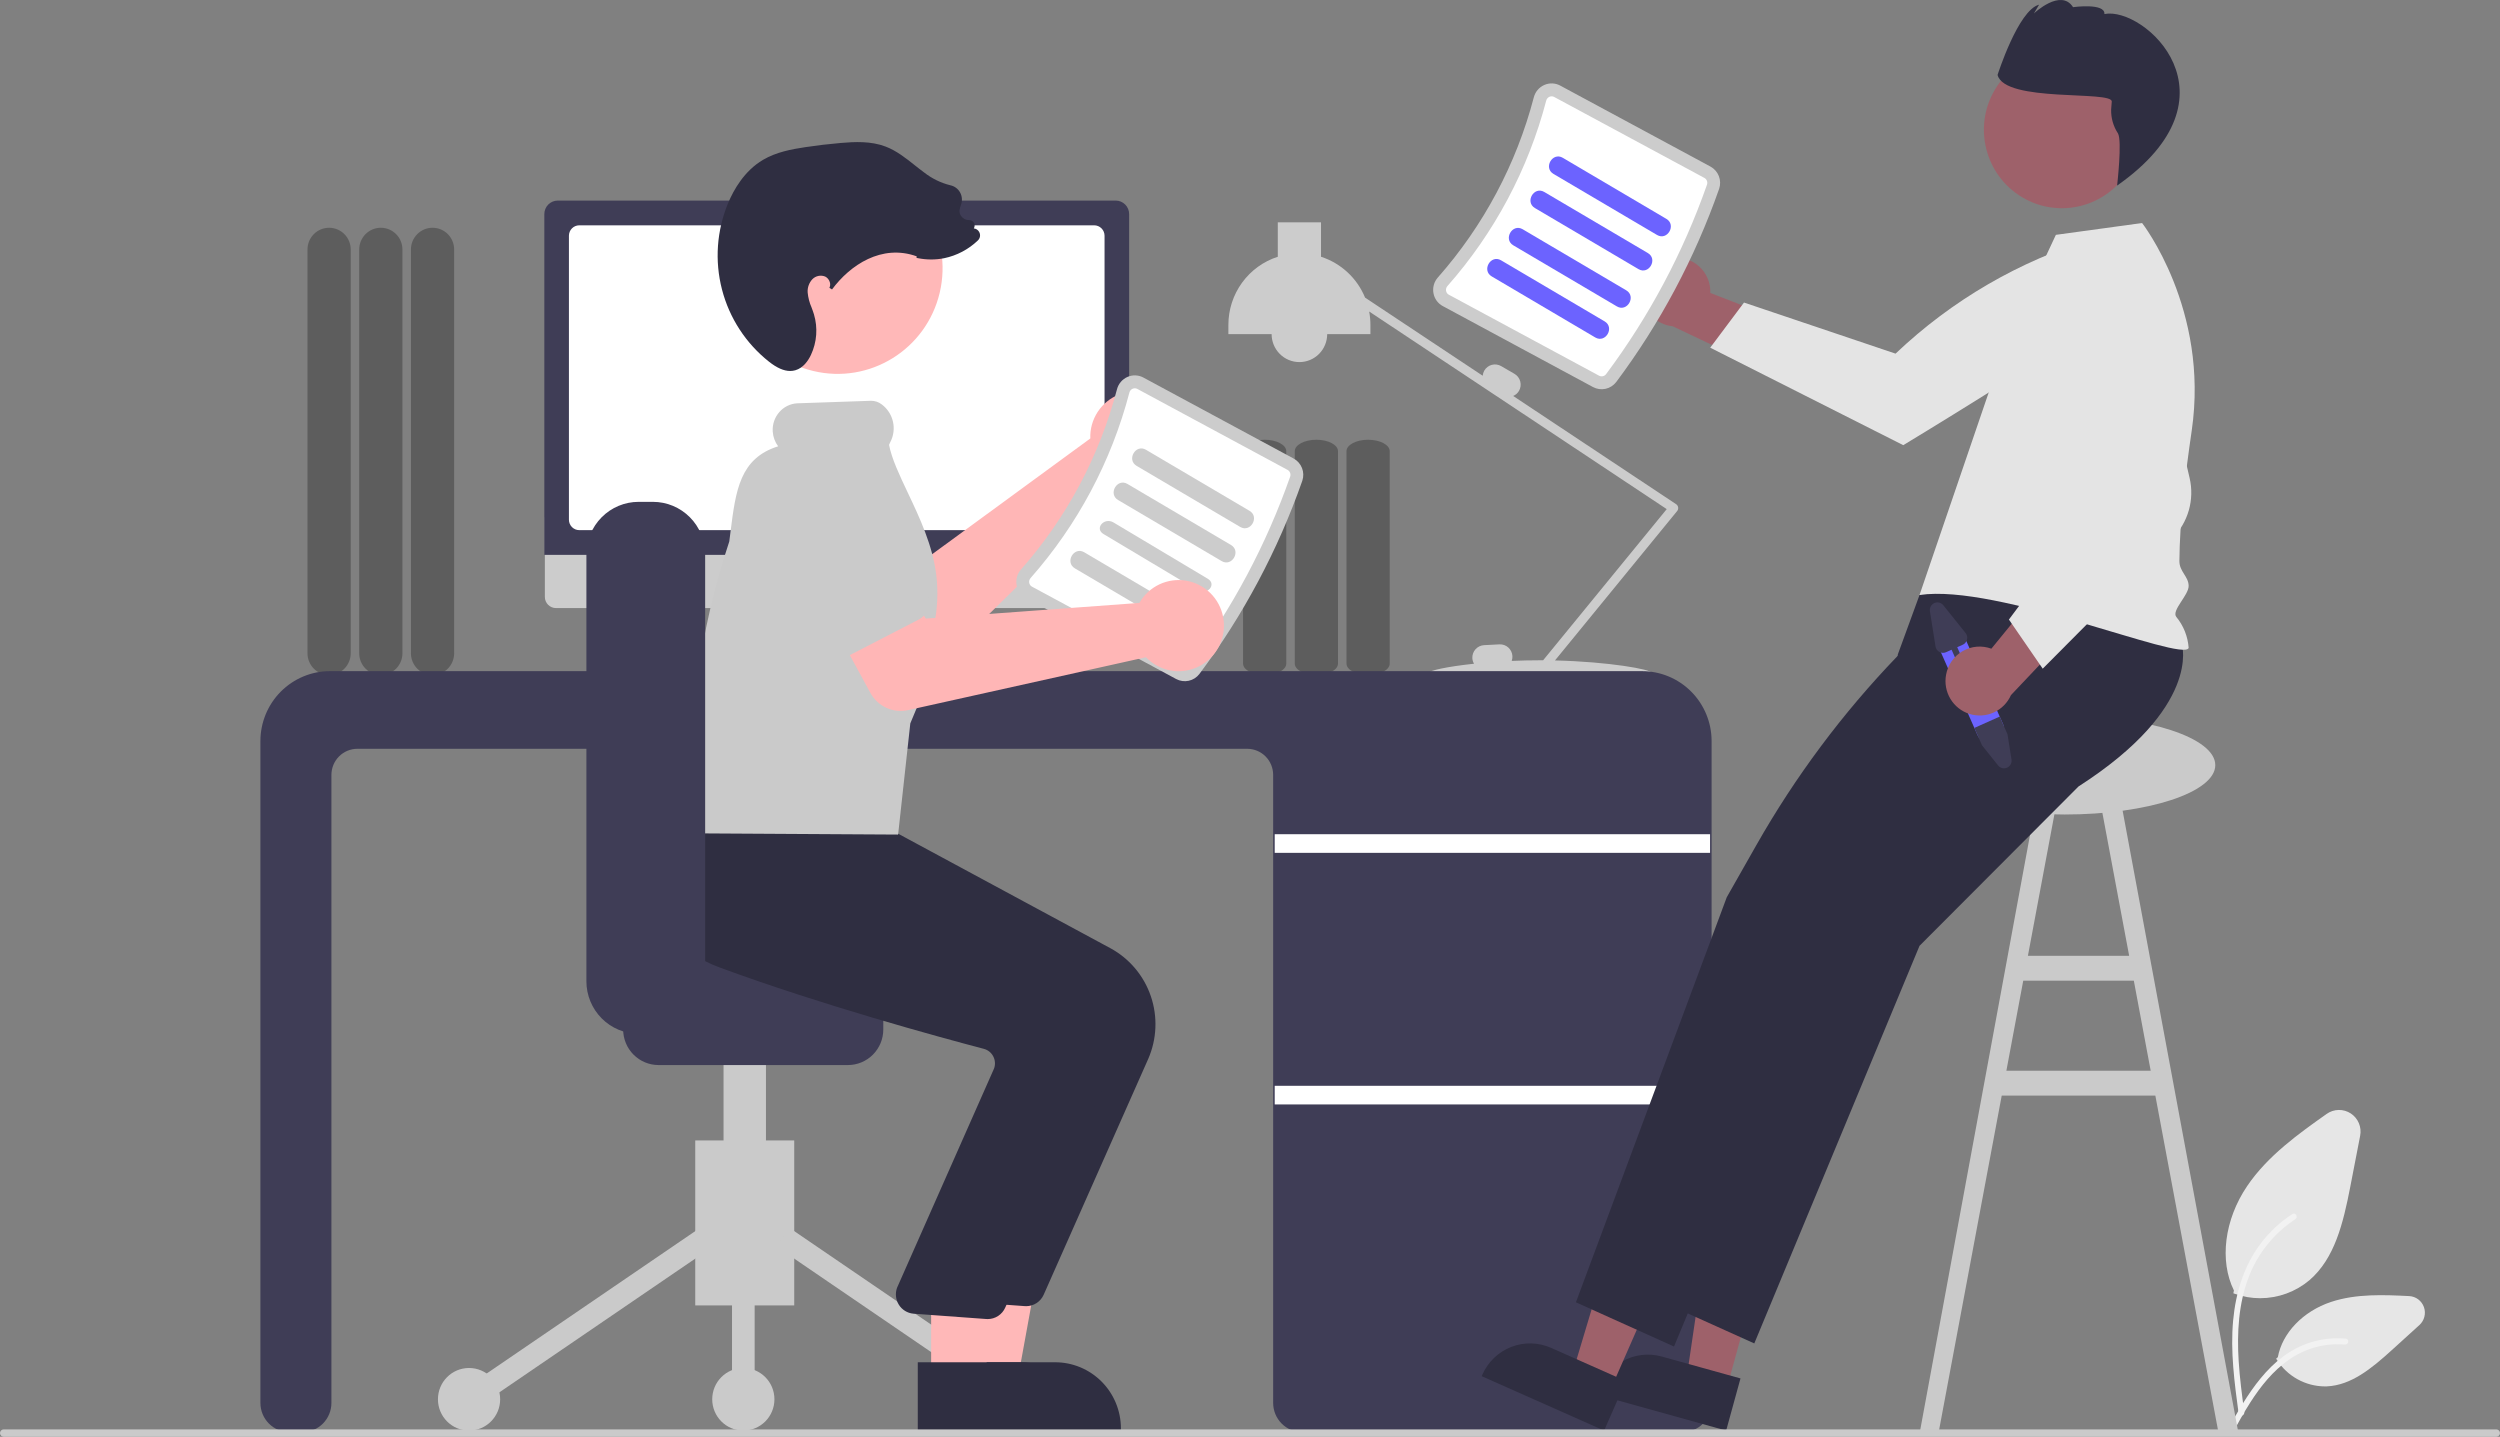 <svg width="696" height="400" viewBox="0 0 696 400" fill="none" xmlns="http://www.w3.org/2000/svg">
<rect x="0" y="0" width="696" height="400" fill="#808080" stroke="none"/>
<g clip-path="url(#clip0_13_11)">
<path d="M114.403 181.874V69.461C114.403 67.855 115.037 66.316 116.165 65.181C117.294 64.046 118.824 63.408 120.42 63.408C122.016 63.408 123.546 64.046 124.675 65.181C125.803 66.316 126.437 67.855 126.437 69.461V181.874C126.437 183.48 125.803 185.019 124.675 186.155C123.546 187.29 122.016 187.927 120.42 187.927C118.824 187.927 117.294 187.29 116.165 186.155C115.037 185.019 114.403 183.48 114.403 181.874Z" fill="#5D5D5D"/>
<path d="M100.004 181.874V69.461C100.004 67.855 100.638 66.316 101.767 65.181C102.895 64.046 104.426 63.408 106.022 63.408C107.617 63.408 109.148 64.046 110.276 65.181C111.405 66.316 112.039 67.855 112.039 69.461V181.874C112.039 183.48 111.405 185.019 110.276 186.155C109.148 187.29 107.617 187.927 106.022 187.927C104.426 187.927 102.895 187.29 101.767 186.155C100.638 185.019 100.004 183.48 100.004 181.874V181.874Z" fill="#5D5D5D"/>
<path d="M85.606 181.874V69.461C85.606 67.855 86.24 66.316 87.368 65.181C88.497 64.046 90.027 63.408 91.623 63.408C93.219 63.408 94.749 64.046 95.878 65.181C97.006 66.316 97.64 67.855 97.64 69.461V181.874C97.64 183.48 97.006 185.019 95.878 186.155C94.749 187.29 93.219 187.927 91.623 187.927C90.027 187.927 88.497 187.29 87.368 186.155C86.24 185.019 85.606 183.48 85.606 181.874Z" fill="#5D5D5D"/>
<path d="M629.223 361.421C626.8 361.423 624.395 361.003 622.114 360.18L621.762 360.053L621.924 359.27C617.839 350.968 619.267 339.595 625.58 330.243C631.319 321.742 640.046 315.562 647.746 310.109C648.723 309.417 649.883 309.035 651.078 309.012C652.272 308.989 653.446 309.326 654.449 309.98C655.452 310.634 656.237 311.574 656.704 312.68C657.171 313.786 657.299 315.008 657.07 316.187L654.317 330.398C652.33 340.65 649.966 350.352 642.956 356.403C639.105 359.644 634.244 361.42 629.223 361.421Z" fill="#E6E6E6"/>
<path d="M647.255 385.977C644.588 385.962 641.967 385.276 639.631 383.982C637.294 382.689 635.316 380.829 633.876 378.571L633.676 378.258L634.152 377.836C635.384 371.075 641.178 365.052 648.957 362.461C656.028 360.107 663.833 360.492 670.715 360.83C671.624 360.875 672.5 361.19 673.231 361.736C673.963 362.281 674.516 363.033 674.822 363.896C675.128 364.759 675.173 365.693 674.95 366.581C674.727 367.47 674.248 368.271 673.572 368.885L665.828 375.916C660.202 381.024 654.59 385.636 647.82 385.966C647.632 385.974 647.443 385.978 647.255 385.977Z" fill="#E6E6E6"/>
<path d="M623.224 393.493C622.081 384.928 620.905 376.253 621.707 367.596C622.419 359.907 624.7 352.398 629.344 346.24C631.797 342.989 634.797 340.194 638.207 337.981C639.093 337.406 639.909 338.85 639.027 339.423C633.115 343.283 628.568 348.925 626.036 355.542C623.208 362.939 622.754 371.003 623.241 378.861C623.536 383.613 624.161 388.334 624.79 393.049C624.841 393.261 624.811 393.484 624.706 393.674C624.601 393.864 624.428 394.008 624.223 394.077C624.119 394.104 624.011 394.111 623.905 394.097C623.799 394.083 623.696 394.048 623.603 393.994C623.51 393.939 623.429 393.867 623.364 393.782C623.299 393.696 623.252 393.598 623.224 393.493V393.493Z" fill="#F2F2F2"/>
<path d="M619.993 398.417C625.496 388.402 631.88 377.272 643.287 373.715C646.454 372.73 649.783 372.376 653.085 372.675C654.125 372.767 653.865 374.416 652.827 374.324C647.28 373.855 641.747 375.361 637.191 378.578C632.782 381.664 629.35 385.954 626.444 390.504C624.665 393.291 623.071 396.196 621.476 399.097C620.967 400.024 619.477 399.355 619.993 398.417H619.993Z" fill="#F2F2F2"/>
<path d="M617.516 398.271L623.073 398.399L589.566 218.331L584.009 219.384L592.758 266.096H564.569L573.319 219.384L567.762 218.331L534.534 398.399L539.811 398.271L557.28 305.009H600.047L617.516 398.271ZM558.576 298.091L563.273 273.014H594.054L598.751 298.091H558.576Z" fill="#CACACA"/>
<path d="M374.863 184.743V125.608C374.863 123.853 377.562 122.424 380.88 122.424C384.198 122.424 386.897 123.853 386.897 125.608V184.743C386.897 186.498 384.198 187.927 380.88 187.927C377.562 187.927 374.863 186.498 374.863 184.743Z" fill="#5D5D5D"/>
<path d="M360.464 184.743V125.608C360.464 123.853 363.163 122.424 366.481 122.424C369.799 122.424 372.499 123.853 372.499 125.608V184.743C372.499 186.498 369.799 187.927 366.481 187.927C363.163 187.927 360.464 186.498 360.464 184.743Z" fill="#5D5D5D"/>
<path d="M346.066 184.743V125.608C346.066 123.853 348.765 122.424 352.083 122.424C355.401 122.424 358.1 123.853 358.1 125.608V184.743C358.1 186.498 355.401 187.927 352.083 187.927C348.765 187.927 346.066 186.498 346.066 184.743Z" fill="#5D5D5D"/>
<path d="M467.196 141.255C467.169 141.076 467.105 140.904 467.008 140.75C466.911 140.597 466.783 140.466 466.632 140.366L421.268 110.24C421.952 109.953 422.524 109.449 422.896 108.806H422.897C423.35 108.01 423.472 107.067 423.236 106.182C423 105.297 422.426 104.541 421.638 104.081L417.916 101.919C417.125 101.463 416.188 101.34 415.308 101.577C414.428 101.815 413.677 102.392 413.219 103.185C412.972 103.62 412.823 104.105 412.783 104.605L380.038 82.859C378.938 80.18 377.271 77.774 375.152 75.809C373.034 73.845 370.515 72.368 367.771 71.483V61.895H355.736V71.483C351.744 72.767 348.26 75.294 345.788 78.7C343.316 82.106 341.983 86.213 341.983 90.43V93.024H354.017C354.017 95.088 354.832 97.068 356.283 98.528C357.734 99.987 359.702 100.807 361.754 100.807C363.806 100.807 365.773 99.987 367.224 98.528C368.675 97.068 369.49 95.088 369.49 93.024H381.525V90.43C381.523 89.187 381.407 87.946 381.177 86.724L464.016 141.738L429.605 183.824C429.338 183.822 429.072 183.82 428.803 183.82C426.057 183.82 423.397 183.885 420.862 183.998C421.015 183.57 421.082 183.117 421.059 182.663C421.009 181.748 420.601 180.89 419.924 180.276C419.247 179.663 418.356 179.344 417.446 179.389L413.154 179.614C412.244 179.664 411.391 180.074 410.781 180.755C410.172 181.436 409.854 182.332 409.899 183.248C409.931 183.789 410.091 184.314 410.365 184.78C402.775 185.591 397.857 186.71 397.857 187.279C397.857 188.211 411.063 187.324 427.593 187.281C427.668 187.497 427.8 187.689 427.974 187.837C428.148 187.986 428.358 188.085 428.582 188.124C428.807 188.164 429.038 188.143 429.251 188.063C429.465 187.983 429.654 187.848 429.798 187.67L430.117 187.281C446.598 187.327 459.749 188.209 459.749 187.279C459.749 186.402 448.056 184.219 432.906 183.869L466.917 142.273C467.032 142.132 467.116 141.969 467.164 141.794C467.212 141.618 467.223 141.435 467.196 141.255Z" fill="#CCCCCC"/>
<path d="M468.437 398.703H362.52C360.38 398.701 358.328 397.844 356.814 396.321C355.301 394.799 354.449 392.734 354.447 390.581V215.721C354.445 213.797 353.684 211.953 352.332 210.592C350.979 209.232 349.146 208.467 347.233 208.465H99.482C97.569 208.467 95.736 209.232 94.383 210.592C93.031 211.953 92.27 213.797 92.268 215.721V390.581C92.266 392.734 91.414 394.799 89.901 396.321C88.387 397.844 86.335 398.701 84.195 398.703H80.571C78.43 398.701 76.378 397.844 74.864 396.321C73.351 394.799 72.499 392.734 72.497 390.581V206.303C72.503 201.145 74.542 196.199 78.168 192.552C81.794 188.904 86.71 186.853 91.838 186.847H457.17C462.298 186.853 467.214 188.904 470.84 192.552C474.465 196.199 476.505 201.145 476.511 206.303V390.581C476.508 392.734 475.657 394.799 474.143 396.321C472.63 397.844 470.578 398.701 468.437 398.703V398.703Z" fill="#3F3D56"/>
<path d="M476.081 232.244H354.877V237.433H476.081V232.244Z" fill="white"/>
<path d="M476.081 302.287H354.877V307.475H476.081V302.287Z" fill="white"/>
<path d="M254.547 185.993L251.063 184.517L248.674 166.95H216.851L214.261 184.445L211.144 186.013C210.995 186.088 210.876 186.211 210.805 186.363C210.734 186.515 210.717 186.687 210.755 186.85C210.793 187.013 210.885 187.158 211.016 187.263C211.147 187.367 211.309 187.423 211.475 187.423H254.26C254.431 187.423 254.596 187.364 254.729 187.255C254.861 187.146 254.952 186.995 254.985 186.826C255.019 186.658 254.994 186.483 254.914 186.331C254.834 186.179 254.704 186.059 254.547 185.993V185.993Z" fill="#E6E6E6"/>
<path d="M311.098 169.288H154.776C153.956 169.286 153.17 168.957 152.591 168.373C152.011 167.789 151.686 166.997 151.686 166.172V143.997H314.188V166.172C314.188 166.997 313.863 167.789 313.284 168.373C312.704 168.957 311.918 169.286 311.098 169.288V169.288Z" fill="#CCCCCC"/>
<path d="M314.352 154.478H151.543V59.597C151.544 58.601 151.938 57.647 152.638 56.943C153.338 56.239 154.287 55.843 155.277 55.841H310.618C311.608 55.843 312.557 56.239 313.257 56.943C313.957 57.647 314.351 58.601 314.352 59.597V154.478Z" fill="#3F3D56"/>
<path d="M304.628 147.591H161.267C160.504 147.591 159.773 147.285 159.233 146.742C158.693 146.2 158.39 145.464 158.389 144.696V65.623C158.39 64.856 158.693 64.12 159.233 63.577C159.773 63.034 160.504 62.729 161.267 62.728H304.628C305.391 62.729 306.122 63.034 306.662 63.577C307.202 64.12 307.505 64.856 307.506 65.623V144.696C307.505 145.464 307.202 146.2 306.662 146.742C306.122 147.285 305.391 147.591 304.628 147.591V147.591Z" fill="white"/>
<path d="M465.337 71.805C466.709 71.606 468.107 71.713 469.433 72.116C470.759 72.52 471.981 73.211 473.013 74.141C474.045 75.071 474.862 76.217 475.406 77.499C475.949 78.781 476.207 80.167 476.161 81.56L507.593 93.731L493.352 103.966L465.687 90.839C463.366 90.606 461.211 89.524 459.63 87.799C458.048 86.074 457.151 83.825 457.108 81.479C457.065 79.132 457.879 76.852 459.395 75.069C460.912 73.286 463.026 72.125 465.337 71.805V71.805Z" fill="#9E616A"/>
<path d="M584.683 65.831L590 75.556C588.715 81.724 585.394 87.274 580.577 91.303C572.435 98.21 529.867 123.935 529.867 123.935L476.127 96.795L485.528 84.228L527.719 98.452C543.37 83.585 562.257 72.601 582.875 66.376L584.683 65.831Z" fill="#E4E4E4"/>
<path d="M574.795 226.759C597.958 226.759 616.736 220.604 616.736 213.012C616.736 205.419 597.958 199.264 574.795 199.264C551.632 199.264 532.855 205.419 532.855 213.012C532.855 220.604 551.632 226.759 574.795 226.759Z" fill="#CACACA"/>
<path d="M480.705 386.621L469.568 383.524L476.142 338.837L492.58 343.409L480.705 386.621Z" fill="#9E616A"/>
<path d="M480.561 398.271L444.651 388.285L444.776 387.828C445.801 384.099 448.256 380.932 451.602 379.024C454.948 377.116 458.91 376.623 462.617 377.654L462.618 377.654L484.551 383.753L480.561 398.271Z" fill="#2F2E41"/>
<path d="M448.415 386.766L437.844 382.07L450.817 338.824L466.418 345.753L448.415 386.766Z" fill="#9E616A"/>
<path d="M446.586 398.271L412.504 383.131L412.694 382.698C414.248 379.158 417.136 376.385 420.722 374.987C424.308 373.59 428.299 373.683 431.818 375.245L431.818 375.245L452.635 384.492L446.586 398.271Z" fill="#2F2E41"/>
<path d="M607.436 179.401C607.436 179.401 613.038 196.862 578.664 218.945L534.393 263.321L488.394 374.01L461.084 361.694L466.441 347.312L470.035 337.661L471.873 332.724L473.844 327.431L503.081 248.926L527.64 205.67L528.352 182.199L534.393 165.653L578.219 150.01L607.436 179.401Z" fill="#2F2E41"/>
<path d="M585.086 180.266C585.086 180.266 590.688 197.727 556.314 219.809L512.043 264.186L466.044 374.875L438.735 362.559L444.091 348.177L447.685 338.526L449.524 333.589L451.495 328.296L480.731 249.791L488.954 235.308C499.802 216.201 512.984 198.534 528.192 182.72L536.253 174.337L537.113 161.366L555.869 150.875L585.086 180.266Z" fill="#2F2E41"/>
<path d="M558.603 94.783L572.357 65.382L596.358 62.089C596.358 62.089 615.1 86.108 610.179 119.86C608.334 132.517 606.83 145.117 606.741 156.178C606.717 159.121 609.276 160.435 609.32 163.096C609.362 165.709 604.469 169.967 605.881 171.743C607.901 174.191 609.104 177.216 609.32 180.39C607.616 184.468 556.062 162.375 534.393 165.653L558.603 94.783Z" fill="#E4E4E4"/>
<path d="M592.693 47.288C598.82 36.92 595.431 23.52 585.125 17.357C574.819 11.194 561.498 14.602 555.371 24.97C549.245 35.337 552.633 48.738 562.939 54.901C573.246 61.063 586.567 57.655 592.693 47.288Z" fill="#9E616A"/>
<path d="M587.912 28.288C587.87 28.862 587.813 29.623 587.746 30.484C587.679 32.841 588.339 35.161 589.636 37.125C590.851 39.191 589.402 51.67 589.402 51.67C624.962 26.735 596.864 1.684 585.873 3.911C586.102 0.74 577.138 1.996 577.138 1.996C573.723 -3.355 566.237 3.748 566.237 3.748L567.681 1.303C561.87 2.79 556.125 20.859 556.125 20.859C558.096 28.654 588.141 25.116 587.912 28.288Z" fill="#2F2E41"/>
<path d="M449.962 106.348C462.182 89.998 471.842 71.862 478.607 52.571C478.999 51.417 478.971 50.16 478.528 49.025C478.086 47.89 477.257 46.95 476.19 46.372L434.374 23.832C433.697 23.465 432.946 23.258 432.178 23.226C431.41 23.195 430.645 23.34 429.941 23.651C429.224 23.965 428.588 24.439 428.08 25.037C427.573 25.635 427.208 26.342 427.013 27.103C422.146 45.693 412.997 62.868 400.307 77.241C399.785 77.826 399.402 78.523 399.188 79.28C398.974 80.036 398.934 80.832 399.072 81.606C399.204 82.368 399.508 83.089 399.959 83.715C400.41 84.341 400.998 84.855 401.677 85.218L443.492 107.757C444.562 108.331 445.799 108.504 446.984 108.246C448.169 107.988 449.224 107.316 449.962 106.348V106.348Z" fill="#CCCCCC"/>
<path d="M447.109 104.192C446.884 104.474 446.568 104.669 446.215 104.742C445.863 104.815 445.497 104.762 445.179 104.592L403.363 82.053C403.16 81.946 402.984 81.794 402.849 81.608C402.714 81.421 402.624 81.206 402.586 80.979C402.543 80.74 402.555 80.493 402.622 80.259C402.689 80.024 402.809 79.809 402.973 79.629C416.037 64.833 425.455 47.151 430.466 28.014C430.524 27.777 430.635 27.558 430.792 27.372C430.948 27.186 431.145 27.039 431.367 26.943C431.577 26.849 431.805 26.804 432.034 26.814C432.264 26.823 432.488 26.886 432.689 26.998L474.504 49.537C474.82 49.709 475.067 49.987 475.202 50.323C475.337 50.659 475.35 51.031 475.241 51.376C468.597 70.322 459.11 88.133 447.109 104.192V104.192Z" fill="white"/>
<path d="M432.479 48.412L461.321 65.418C464.19 67.109 466.789 62.627 463.924 60.938L435.082 43.932C432.213 42.24 429.614 46.722 432.479 48.412V48.412Z" fill="#6C63FF"/>
<path d="M427.322 57.924L456.163 74.93C459.033 76.621 461.631 72.139 458.766 70.45L429.925 53.444C427.055 51.752 424.457 56.234 427.322 57.924V57.924Z" fill="#6C63FF"/>
<path d="M421.304 68.3L450.146 85.306C453.016 86.998 455.614 82.516 452.749 80.826L423.908 63.82C421.038 62.129 418.439 66.611 421.304 68.3V68.3Z" fill="#6C63FF"/>
<path d="M415.287 76.948L444.129 93.953C446.998 95.645 449.597 91.163 446.732 89.473L417.89 72.468C415.021 70.776 412.422 75.258 415.287 76.948V76.948Z" fill="#6C63FF"/>
<path d="M546.768 176.977L557.596 201.471C557.857 202.057 557.968 202.7 557.921 203.34C557.873 203.981 557.667 204.6 557.321 205.14C556.915 205.786 556.327 206.297 555.633 206.607C554.938 206.918 554.168 207.015 553.419 206.886C553.164 206.847 552.913 206.78 552.673 206.686C551.715 206.314 550.944 205.576 550.527 204.633L539.699 180.139C539.492 179.672 539.379 179.169 539.366 178.658C539.353 178.147 539.44 177.639 539.623 177.162C539.991 176.199 540.724 175.422 541.661 175.003C542.599 174.583 543.663 174.556 544.621 174.926C545.579 175.296 546.351 176.034 546.768 176.977V176.977Z" fill="#6C63FF"/>
<path d="M556.722 199.495L558.891 204.439L560.001 211.447C560.074 211.909 559.994 212.381 559.772 212.792C559.551 213.203 559.201 213.529 558.776 213.718C558.352 213.908 557.877 213.952 557.425 213.842C556.974 213.732 556.571 213.475 556.28 213.112L551.791 207.493L549.653 202.658L556.722 199.495Z" fill="#3F3D56"/>
<path d="M537.292 170.162L538.844 179.968C538.895 180.29 539.018 180.595 539.205 180.86C539.392 181.125 539.636 181.344 539.92 181.499C540.204 181.654 540.52 181.742 540.843 181.754C541.166 181.767 541.487 181.705 541.783 181.573L543.321 180.885L546.29 187.601C546.383 187.81 546.554 187.974 546.767 188.056C546.98 188.138 547.216 188.131 547.424 188.038C547.632 187.945 547.795 187.773 547.877 187.559C547.959 187.345 547.953 187.108 547.861 186.898L544.892 180.182L546.43 179.494C546.94 179.265 547.339 178.843 547.54 178.319C547.741 177.795 547.728 177.213 547.503 176.699C547.428 176.529 547.331 176.369 547.214 176.224L541.015 168.497C540.723 168.134 540.32 167.877 539.869 167.768C539.417 167.658 538.942 167.702 538.518 167.892C538.093 168.081 537.743 168.407 537.522 168.818C537.3 169.228 537.219 169.701 537.292 170.162V170.162Z" fill="#3F3D56"/>
<path d="M541.784 187.862C542.028 186.49 542.568 185.188 543.367 184.049C544.165 182.91 545.201 181.96 546.404 181.268C547.606 180.575 548.945 180.156 550.325 180.04C551.706 179.924 553.095 180.114 554.395 180.597L575.77 154.414L580.946 171.233L559.855 193.517C558.904 195.66 557.205 197.378 555.079 198.345C552.954 199.312 550.55 199.461 548.322 198.764C546.095 198.067 544.199 196.572 542.994 194.562C541.789 192.553 541.359 190.169 541.784 187.862V187.862Z" fill="#9E616A"/>
<path d="M568.694 186.16L559.28 172.481L586.012 136.625L572.241 106.939L573.244 71.629L584.624 69.514L584.765 69.585C590.298 72.789 594.574 77.8 596.885 83.786C599.724 90.925 606.061 117.727 609.586 133.067C610.279 136.039 610.203 139.141 609.366 142.076C608.53 145.011 606.96 147.681 604.806 149.833L568.694 186.16Z" fill="#E4E4E4"/>
<path d="M303.624 120.063C303.546 120.727 303.52 121.397 303.546 122.065L255.345 157.34L242.104 151.445L230.648 170.386L253.081 183.113C254.894 184.142 256.989 184.551 259.052 184.279C261.115 184.008 263.035 183.071 264.523 181.608L313.036 133.942C315.519 134.576 318.135 134.436 320.537 133.538C322.938 132.64 325.011 131.029 326.48 128.917C327.949 126.805 328.744 124.293 328.759 121.716C328.774 119.139 328.009 116.618 326.565 114.489C325.121 112.36 323.067 110.723 320.677 109.797C318.286 108.871 315.671 108.699 313.181 109.304C310.69 109.909 308.442 111.263 306.735 113.184C305.028 115.106 303.943 117.505 303.624 120.063V120.063Z" fill="#FFB6B6"/>
<path d="M253.787 158.63L239.731 182.192C239.331 182.862 238.792 183.438 238.151 183.88C237.51 184.322 236.781 184.62 236.015 184.753C235.25 184.886 234.464 184.852 233.713 184.653C232.961 184.453 232.261 184.093 231.661 183.597L210.615 166.21C207.218 164.131 204.778 160.783 203.831 156.898C202.884 153.014 203.507 148.91 205.563 145.486C207.618 142.062 210.94 139.599 214.799 138.634C218.658 137.67 222.739 138.285 226.149 140.343L251.223 150.805C251.941 151.105 252.586 151.557 253.114 152.13C253.643 152.703 254.043 153.385 254.286 154.127C254.529 154.87 254.611 155.656 254.524 156.433C254.438 157.21 254.187 157.96 253.787 158.63L253.787 158.63Z" fill="#6C63FF"/>
<path d="M193.56 363.427H221.113V317.497H193.56V363.427Z" fill="#CACACA"/>
<path d="M219.732 341.801L216.196 347.043L282.322 392.181L285.858 386.938L219.732 341.801Z" fill="#CACACA"/>
<path d="M194.941 341.8L128.815 386.938L132.352 392.181L198.477 347.043L194.941 341.8Z" fill="#CACACA"/>
<path d="M284.09 398.271C288.872 398.271 292.749 394.371 292.749 389.56C292.749 384.749 288.872 380.849 284.09 380.849C279.307 380.849 275.431 384.749 275.431 389.56C275.431 394.371 279.307 398.271 284.09 398.271Z" fill="#CACACA"/>
<path d="M206.943 398.271C211.726 398.271 215.602 394.371 215.602 389.56C215.602 384.749 211.726 380.849 206.943 380.849C202.161 380.849 198.284 384.749 198.284 389.56C198.284 394.371 202.161 398.271 206.943 398.271Z" fill="#CACACA"/>
<path d="M130.584 398.271C135.366 398.271 139.243 394.371 139.243 389.56C139.243 384.749 135.366 380.849 130.584 380.849C125.801 380.849 121.924 384.749 121.924 389.56C121.924 394.371 125.801 398.271 130.584 398.271Z" fill="#CACACA"/>
<path d="M210.092 344.422H203.794V389.56H210.092V344.422Z" fill="#CACACA"/>
<path d="M201.433 338.086H213.241V277.11H201.433V338.086Z" fill="#CACACA"/>
<path d="M173.487 286.613V272.359C173.49 269.735 174.527 267.218 176.372 265.363C178.217 263.507 180.718 262.463 183.327 262.46H236.07C238.679 262.463 241.18 263.507 243.025 265.363C244.869 267.218 245.907 269.735 245.91 272.359V286.613C245.907 289.237 244.869 291.754 243.025 293.609C241.18 295.465 238.679 296.509 236.07 296.512H183.327C180.718 296.509 178.217 295.465 176.372 293.609C174.527 291.754 173.49 289.237 173.487 286.613V286.613Z" fill="#3F3D56"/>
<path d="M268.747 384.047L283.333 384.046L290.274 345.989L268.746 345.99L268.747 384.047Z" fill="#FFB8B8"/>
<path d="M265.027 398.27L312.061 398.269V397.67C312.061 395.252 311.587 392.857 310.667 390.623C309.747 388.389 308.399 386.359 306.699 384.649C304.999 382.939 302.981 381.582 300.76 380.657C298.539 379.731 296.159 379.255 293.755 379.255H293.753L265.026 379.256L265.027 398.27Z" fill="#2F2E41"/>
<path d="M290.564 360.447L319.644 294.849C322.072 289.32 322.34 283.074 320.396 277.355C318.451 271.636 314.437 266.864 309.152 263.989L246.077 229.964L217.294 227.501L190.744 225.074L190.553 225.4C190.308 225.816 184.599 235.735 188.458 246.611C191.385 254.86 198.998 261.304 211.086 265.763C239.302 276.17 271.896 285.065 284.6 288.405C285.161 288.55 285.686 288.812 286.139 289.175C286.593 289.538 286.965 289.994 287.231 290.512C287.497 291.024 287.656 291.586 287.696 292.162C287.736 292.739 287.657 293.317 287.464 293.862L260.448 354.92C260.166 355.694 260.064 356.523 260.151 357.344C260.238 358.164 260.511 358.953 260.949 359.65C261.386 360.347 261.978 360.934 262.677 361.365C263.376 361.796 264.164 362.06 264.98 362.136L285.167 363.615C285.338 363.631 285.509 363.639 285.679 363.639C286.713 363.639 287.724 363.337 288.591 362.771C289.458 362.204 290.144 361.397 290.564 360.447V360.447Z" fill="#2F2E41"/>
<path d="M259.229 384.047L273.815 384.046L280.755 345.989L259.227 345.99L259.229 384.047Z" fill="#FFB8B8"/>
<path d="M255.509 398.27L302.542 398.269V397.67C302.542 395.252 302.069 392.857 301.149 390.623C300.229 388.389 298.88 386.359 297.181 384.649C295.481 382.939 293.463 381.582 291.242 380.657C289.021 379.731 286.64 379.255 284.236 379.255H284.234L255.508 379.256L255.509 398.27Z" fill="#2F2E41"/>
<path d="M279.856 364.038L308.936 298.44C311.364 292.911 311.632 286.665 309.688 280.946C307.743 275.227 303.729 270.454 298.444 267.579L235.368 233.555L206.586 231.092L185.791 229.277L185.793 228.99C185.549 229.407 179.84 239.325 183.699 250.201C186.626 258.451 188.29 264.895 200.378 269.354C228.594 279.761 261.188 288.656 273.892 291.996C274.453 292.141 274.978 292.403 275.431 292.766C275.885 293.129 276.256 293.584 276.522 294.102C276.789 294.614 276.947 295.176 276.988 295.753C277.028 296.329 276.949 296.908 276.756 297.452L249.74 358.51C249.458 359.285 249.356 360.114 249.443 360.934C249.53 361.754 249.802 362.543 250.24 363.241C250.678 363.938 251.27 364.525 251.969 364.956C252.668 365.387 253.456 365.651 254.272 365.727L274.459 367.205C274.63 367.222 274.801 367.23 274.971 367.23C276.004 367.23 277.016 366.928 277.883 366.361C278.75 365.795 279.435 364.988 279.856 364.038V364.038Z" fill="#2F2E41"/>
<path d="M261.615 81.49C265.349 65.695 255.648 49.846 239.946 46.09C224.245 42.334 208.49 52.093 204.756 67.888C201.021 83.682 210.723 99.532 226.424 103.288C242.126 107.044 257.881 97.285 261.615 81.49Z" fill="#FFB8B8"/>
<path d="M333.916 187.632C346.135 171.281 355.795 153.145 362.56 133.854C362.952 132.7 362.924 131.444 362.482 130.309C362.039 129.174 361.21 128.233 360.143 127.655L318.327 105.116C317.651 104.749 316.9 104.541 316.132 104.51C315.364 104.479 314.599 104.624 313.895 104.935C313.178 105.249 312.541 105.722 312.034 106.321C311.526 106.919 311.161 107.625 310.966 108.387C306.099 126.976 296.951 144.152 284.261 158.525C283.738 159.11 283.355 159.807 283.141 160.564C282.927 161.32 282.887 162.115 283.025 162.889C283.158 163.651 283.461 164.373 283.912 164.999C284.364 165.625 284.951 166.139 285.63 166.502L327.446 189.041C328.516 189.615 329.753 189.788 330.938 189.53C332.122 189.272 333.178 188.6 333.916 187.632Z" fill="#CCCCCC"/>
<path d="M331.062 185.475C330.837 185.758 330.521 185.952 330.169 186.025C329.817 186.099 329.45 186.046 329.132 185.876L287.316 163.337C287.113 163.23 286.937 163.078 286.803 162.891C286.668 162.705 286.578 162.49 286.54 162.263C286.496 162.023 286.508 161.776 286.576 161.542C286.643 161.308 286.763 161.093 286.927 160.913C299.991 146.117 309.409 128.435 314.419 109.298C314.477 109.061 314.589 108.841 314.745 108.656C314.902 108.47 315.099 108.323 315.321 108.226C315.53 108.132 315.759 108.088 315.988 108.098C316.217 108.107 316.441 108.17 316.642 108.281L358.457 130.82C358.774 130.992 359.021 131.271 359.155 131.606C359.29 131.942 359.304 132.315 359.194 132.66C352.55 151.606 343.063 169.417 331.062 185.475Z" fill="white"/>
<path d="M316.433 129.696L345.274 146.701C348.144 148.393 350.742 143.911 347.877 142.221L319.036 125.216C316.166 123.524 313.568 128.006 316.433 129.696V129.696Z" fill="#CCCCCC"/>
<path d="M311.275 139.207L340.117 156.213C342.986 157.905 345.585 153.422 342.72 151.733L313.878 134.727C311.009 133.035 308.41 137.518 311.275 139.207V139.207Z" fill="#CCCCCC"/>
<path d="M307.223 148.682L333.453 164.346C336.063 165.905 338.854 162.683 336.248 161.127L310.018 145.463C307.408 143.904 304.617 147.126 307.223 148.682Z" fill="#CCCCCC"/>
<path d="M299.241 158.231L328.082 175.237C330.952 176.929 333.55 172.446 330.685 170.757L301.844 153.751C298.974 152.059 296.376 156.542 299.241 158.231V158.231Z" fill="#CCCCCC"/>
<path d="M250.035 232.345L192.206 231.997L192.19 231.584C191.087 202.396 194.633 175.956 203.031 150.754C203.15 149.811 203.278 148.803 203.404 147.813C204.838 136.538 205.977 127.586 216.636 124.252C215.748 123.064 215.224 121.641 215.13 120.158C215.062 119.172 215.191 118.183 215.507 117.248C215.824 116.313 216.322 115.45 216.973 114.71C217.596 113.996 218.355 113.414 219.204 112.997C220.053 112.58 220.975 112.338 221.919 112.283L242.502 111.578C243.584 111.571 244.636 111.93 245.49 112.598C247.058 113.769 248.159 115.463 248.597 117.376C249.036 119.29 248.783 121.298 247.883 123.041C247.641 123.527 247.548 123.748 247.513 123.844C248.245 127.701 250.416 132.282 252.713 137.13C256.003 144.071 259.732 151.938 260.69 160.355C261.208 164.899 260.993 169.498 260.053 173.973C259.624 176.385 259.525 178.844 259.76 181.283C259.948 184.899 260.125 188.313 258.093 191.615C257.575 192.51 256.983 193.464 256.287 194.521L253.429 201.394L250.035 232.345Z" fill="#CACACA"/>
<path d="M163.253 273.191V154.326C163.257 150.452 164.789 146.739 167.511 144C170.234 141.261 173.925 139.721 177.776 139.716H181.793C185.643 139.721 189.335 141.261 192.057 144C194.78 146.739 196.311 150.452 196.316 154.326V273.191C196.311 277.065 194.78 280.778 192.057 283.517C189.335 286.256 185.643 287.797 181.793 287.801H177.776C173.925 287.797 170.234 286.256 167.511 283.517C164.789 280.778 163.257 277.065 163.253 273.191V273.191Z" fill="#3F3D56"/>
<path d="M318.329 166.189C317.914 166.712 317.54 167.267 317.212 167.849L257.763 172.215L249.61 160.177L229.941 170.181L242.317 192.903C243.316 194.739 244.881 196.199 246.776 197.064C248.671 197.929 250.793 198.152 252.825 197.7L319.04 182.975C320.816 184.833 323.112 186.102 325.623 186.615C328.133 187.128 330.74 186.86 333.095 185.846C335.451 184.832 337.444 183.121 338.809 180.94C340.174 178.759 340.847 176.212 340.738 173.637C340.629 171.062 339.743 168.582 338.199 166.525C336.654 164.469 334.524 162.935 332.091 162.126C329.658 161.318 327.039 161.274 324.58 161.999C322.122 162.725 319.941 164.187 318.329 166.189V166.189Z" fill="#FFB6B6"/>
<path d="M255.763 172.483L231.461 185.031C230.769 185.388 230.01 185.591 229.233 185.626C228.457 185.661 227.682 185.527 226.962 185.234C226.241 184.94 225.592 184.494 225.058 183.926C224.525 183.357 224.119 182.68 223.87 181.939L215.118 155.997C213.324 152.435 213.004 148.304 214.23 144.506C215.456 140.708 218.126 137.554 221.658 135.731C210.885 141.294 233.322 125.494 241.885 142.275L257.691 164.476C258.144 165.112 258.454 165.838 258.603 166.605C258.751 167.373 258.733 168.164 258.55 168.923C258.367 169.683 258.023 170.395 257.542 171.009C257.061 171.623 256.454 172.126 255.763 172.483H255.763Z" fill="#CACACA"/>
<path d="M219.984 103.281C218.225 103.281 216.285 102.428 214.096 100.7C207.658 95.614 203.056 88.544 200.996 80.574C198.936 72.604 199.532 64.174 202.693 56.578C204.284 52.755 207.26 47.559 212.401 44.514C216.096 42.326 220.437 41.535 224.215 40.966C227.487 40.473 230.799 40.08 234.061 39.801C237.958 39.465 242.459 39.239 246.565 40.808C249.573 41.958 252.133 43.989 254.609 45.953C255.472 46.637 256.364 47.346 257.258 48.001C259.424 49.701 261.922 50.921 264.589 51.583C265.151 51.7 265.682 51.937 266.146 52.279C266.61 52.621 266.995 53.058 267.276 53.563C267.563 54.075 267.737 54.644 267.786 55.23C267.836 55.816 267.76 56.406 267.563 56.96C267.177 58.049 266.828 59.031 267.533 60.095C267.795 60.47 268.143 60.775 268.549 60.983C268.954 61.191 269.404 61.295 269.859 61.288C270.1 61.284 270.337 61.34 270.55 61.452C270.763 61.564 270.945 61.727 271.079 61.928C271.215 62.127 271.301 62.356 271.328 62.595C271.356 62.835 271.325 63.078 271.238 63.303L271.125 63.596C271.428 63.624 271.719 63.726 271.973 63.893C272.228 64.059 272.439 64.286 272.587 64.552C272.808 64.932 272.893 65.376 272.829 65.811C272.765 66.247 272.555 66.647 272.234 66.946C269.626 69.443 266.375 71.154 262.849 71.886C260.436 72.363 257.954 72.357 255.543 71.87L255.155 71.794L255.203 71.361C245.452 67.863 236.649 73.8 231.631 80.588L230.906 80.127C231.031 79.875 231.103 79.599 231.119 79.317C231.135 79.035 231.094 78.753 230.999 78.488C230.897 78.169 230.735 77.874 230.52 77.618C230.306 77.363 230.043 77.153 229.747 77C229.15 76.752 228.493 76.687 227.859 76.814C227.225 76.942 226.642 77.255 226.185 77.715C225.719 78.206 225.36 78.789 225.131 79.427C224.902 80.065 224.807 80.744 224.853 81.421C224.985 82.856 225.348 84.26 225.929 85.577C226.165 86.207 226.409 86.859 226.607 87.516C227.718 91.248 227.422 95.261 225.775 98.787C225.016 100.396 223.642 102.447 221.412 103.083C220.948 103.215 220.467 103.282 219.984 103.281V103.281Z" fill="#2F2E41"/>
<path d="M694.976 400H1.024C0.753 399.999 0.493 399.89 0.302 399.697C0.11 399.504 0.003 399.243 0.003 398.97C0.003 398.698 0.11 398.436 0.302 398.243C0.493 398.05 0.753 397.941 1.024 397.941H694.976C695.248 397.941 695.508 398.049 695.7 398.242C695.892 398.435 696 398.697 696 398.97C696 399.243 695.892 399.505 695.7 399.698C695.508 399.891 695.248 400 694.976 400V400Z" fill="#CACACA"/>
</g>
<defs>
<clipPath id="clip0_13_11">
<rect width="696" height="400" fill="white"/>
</clipPath>
</defs>
</svg>

